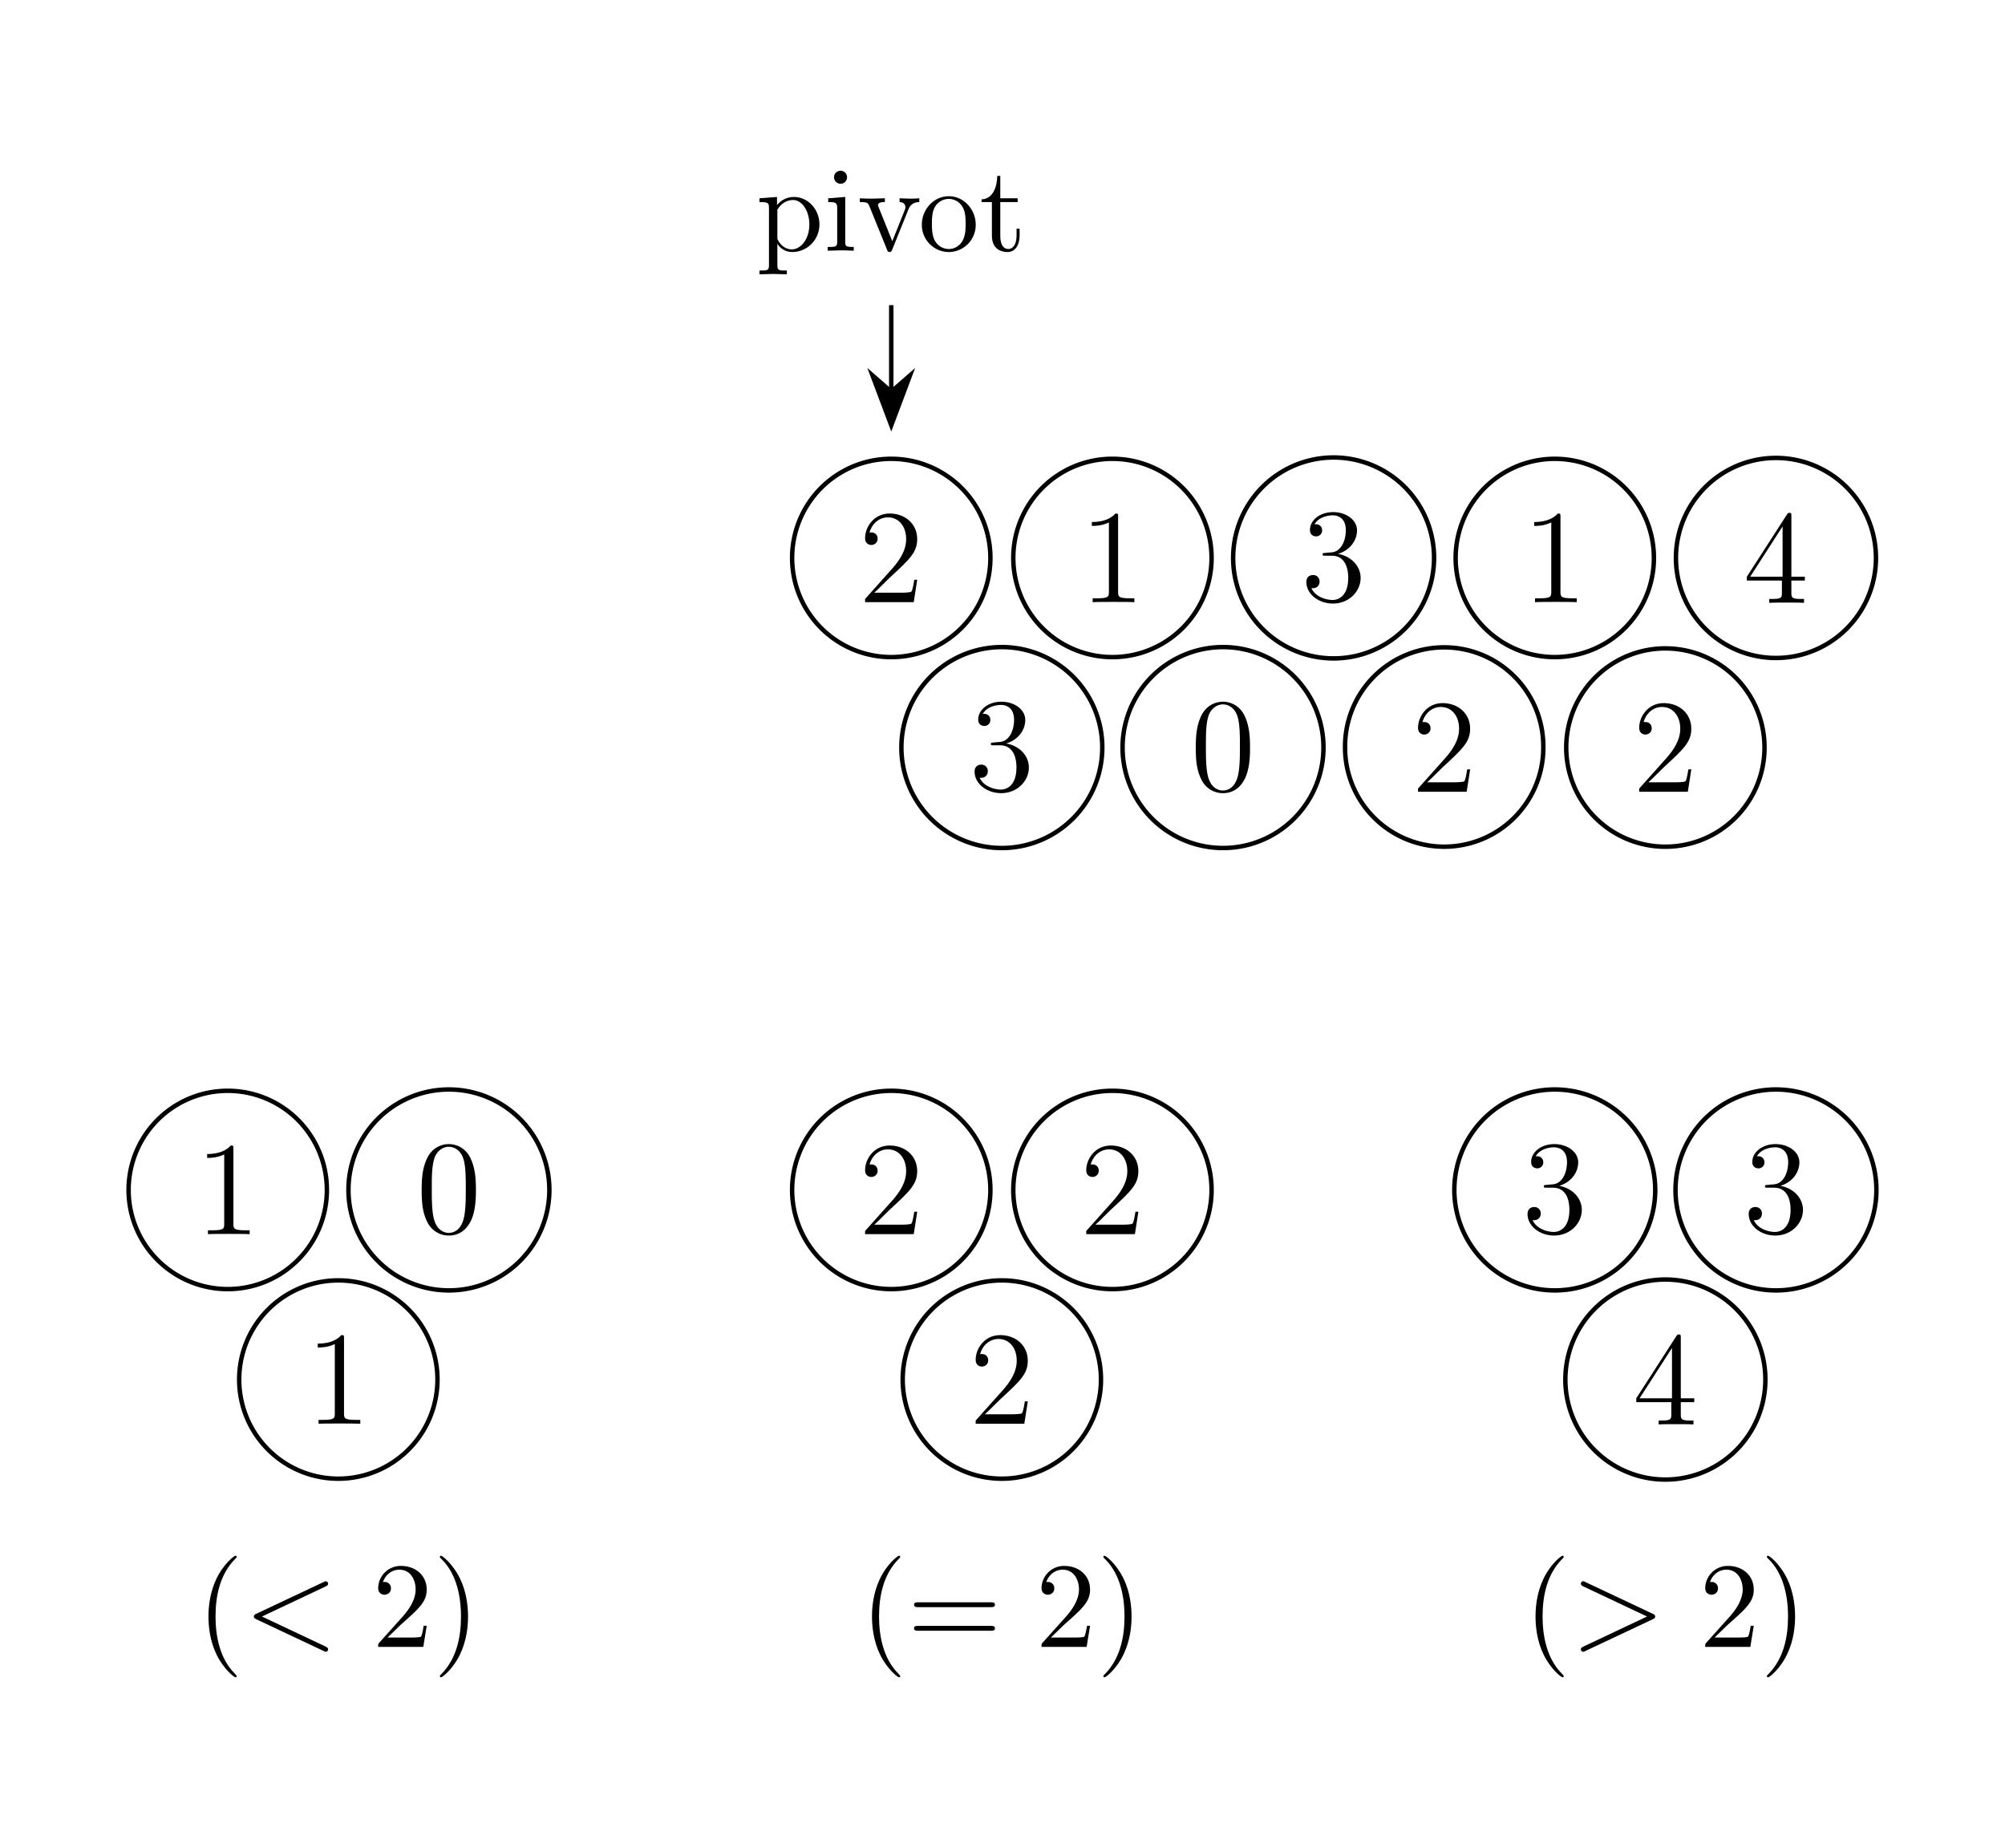 <svg xmlns="http://www.w3.org/2000/svg" xmlns:xlink="http://www.w3.org/1999/xlink" width="179.88pt" height="165.79pt" viewBox="0 0 179.88 165.79"><defs><path id="m" d="m1.386-.84 1.156-1.124C4.244-3.469 4.899-4.059 4.899-5.15c0-1.243-.982-2.116-2.313-2.116a2.016 2.016 0 0 0-2.04 1.975c0 .61.545.61.578.61.185 0 .567-.13.567-.578a.55.55 0 0 0-.578-.567c-.087 0-.11 0-.142.011.25-.71.84-1.113 1.473-1.113.993 0 1.462.884 1.462 1.778 0 .873-.546 1.735-1.146 2.412L.666-.404c-.12.12-.12.142-.12.404h4.047L4.9-1.898h-.273c-.055.327-.131.807-.24.97-.077.088-.797.088-1.037.088z"/><path id="o" d="M7.495-3.568c.164 0 .371 0 .371-.218s-.207-.218-.36-.218H.971c-.153 0-.36 0-.36.218s.207.218.37.218zm.011 2.117c.153 0 .36 0 .36-.218s-.207-.218-.37-.218H.981c-.164 0-.371 0-.371.218s.207.218.36.218z"/><path id="l" d="M7.364-5.433c.131-.066.208-.12.208-.24s-.099-.218-.219-.218c-.032 0-.054 0-.196.076L1.113-2.968c-.12.055-.207.11-.207.24s.087.186.207.24L7.157.36c.142.076.164.076.196.076.12 0 .219-.098.219-.218s-.077-.174-.208-.24L1.637-2.728z"/><path id="p" d="M7.364-2.487c.12-.055.208-.11.208-.24s-.088-.186-.208-.24L1.32-5.816c-.142-.076-.164-.076-.196-.076a.22.22 0 0 0-.218.218c0 .098.054.163.207.24L6.84-2.727 1.113-.022C.96.055.906.12.906.218c0 .12.098.218.218.218.032 0 .054 0 .196-.076z"/><path id="g" d="M2.695 0v-.338c-.72 0-.764-.055-.764-.48v-4.004l-1.527.12v.338c.709 0 .807.065.807.6v2.935c0 .49-.12.49-.851.49V0l1.2-.033c.382 0 .764.022 1.135.033m-.6-6.59a.583.583 0 0 0-1.167 0 .583.583 0 0 0 1.167 0"/><path id="i" d="M5.139-2.335c0-1.396-1.091-2.553-2.411-2.553-1.364 0-2.423 1.19-2.423 2.553A2.435 2.435 0 0 0 2.717.12a2.43 2.43 0 0 0 2.422-2.455m-.906-.087c0 .393 0 .982-.24 1.462-.24.49-.72.807-1.265.807-.47 0-.95-.229-1.244-.73-.273-.48-.273-1.146-.273-1.539 0-.426 0-1.015.262-1.495a1.46 1.46 0 0 1 1.244-.73c.48 0 .949.24 1.232.708s.284 1.102.284 1.517"/><path id="f" d="M5.684-2.357c0-1.385-1.058-2.465-2.28-2.465-.851 0-1.31.48-1.527.72v-.72l-1.572.12v.338c.775 0 .851.065.851.546v5.105c0 .491-.12.491-.85.491v.339l1.221-.033 1.233.033v-.339c-.73 0-.85 0-.85-.49V-.645c.054.175.512.764 1.341.764C4.55.12 5.684-.95 5.684-2.357m-.905 0c0 1.32-.764 2.237-1.571 2.237-.437 0-.851-.218-1.146-.666-.153-.229-.153-.24-.153-.458v-2.433c.317-.556.851-.872 1.408-.872.796 0 1.462.96 1.462 2.192"/><path id="k" d="M3.611 2.618c0-.032 0-.054-.185-.24-1.364-1.374-1.713-3.436-1.713-5.105 0-1.899.414-3.797 1.756-5.16.142-.132.142-.154.142-.186 0-.077-.043-.11-.109-.11-.109 0-1.09.742-1.735 2.128-.556 1.2-.687 2.411-.687 3.327 0 .851.12 2.172.72 3.404.655 1.342 1.593 2.052 1.702 2.052.066 0 .11-.033.11-.11"/><path id="n" d="M3.153-2.727c0-.851-.12-2.172-.72-3.404C1.778-7.473.84-8.182.73-8.182c-.065 0-.11.043-.11.109 0 .032 0 .054.208.25C1.9-6.742 2.52-5.007 2.52-2.726c0 1.865-.403 3.785-1.756 5.16-.142.13-.142.153-.142.185 0 .066.044.11.109.11.11 0 1.091-.742 1.735-2.128.556-1.2.687-2.411.687-3.327"/><path id="j" d="M3.622-1.353v-.622H3.35v.6c0 .808-.327 1.222-.73 1.222-.732 0-.732-.993-.732-1.178v-3.033h1.56v-.338h-1.56V-6.71h-.272c-.011.895-.339 2.062-1.408 2.106v.24h.928v3.011C1.135-.01 2.149.12 2.542.12c.775 0 1.08-.775 1.08-1.473"/><path id="h" d="M5.542-4.364v-.338c-.25.022-.567.033-.818.033l-.95-.033v.338c.405.01.525.262.525.47 0 .097-.022.141-.066.261L3.12-.851 1.898-3.895c-.065-.142-.065-.185-.065-.185 0-.284.425-.284.622-.284v-.338l-1.19.033c-.294 0-.73-.011-1.058-.033v.338c.688 0 .731.065.873.404L2.651-.087c.066.152.087.207.23.207s.185-.098.228-.207l1.43-3.546c.098-.251.283-.72 1.003-.731"/><path id="d" d="M5.526-1.997v-.347H4.318v-5.442c0-.227 0-.287-.168-.287-.096 0-.131 0-.227.144l-3.6 5.585v.347h3.145V-.91c0 .443-.024.562-.897.562h-.239V0c.275-.024 1.22-.024 1.555-.024s1.292 0 1.567.024v-.347h-.24c-.86 0-.896-.12-.896-.562v-1.088zm-1.998-.347H.622l2.906-4.51z"/><path id="b" d="M4.904 0v-.347h-.371C3.48-.347 3.444-.49 3.444-.92v-6.745c0-.275 0-.287-.239-.287-.287.323-.885.765-2.117.765v.347c.275 0 .873 0 1.531-.311v6.231c0 .43-.036.574-1.088.574h-.37V0c.322-.024 1.482-.024 1.877-.024s1.543 0 1.866.024"/><path id="c" d="M5.358-2.045c0-1.1-.885-1.962-2.033-2.165 1.04-.299 1.71-1.172 1.71-2.105 0-.945-.98-1.638-2.14-1.638-1.197 0-2.082.73-2.082 1.602 0 .479.371.574.55.574.252 0 .539-.18.539-.538 0-.383-.287-.55-.55-.55-.072 0-.096 0-.132.012.454-.813 1.579-.813 1.638-.813.395 0 1.173.179 1.173 1.351 0 .227-.036.897-.383 1.411-.359.527-.766.563-1.089.574l-.358.036c-.204.012-.252.024-.252.132 0 .12.06.12.276.12h.55c1.016 0 1.47.837 1.47 1.985 0 1.567-.812 1.985-1.399 1.985-.574 0-1.554-.275-1.901-1.064.383.06.73-.156.73-.586a.565.565 0 0 0-.587-.586c-.287 0-.598.167-.598.622C.49-.622 1.555.25 2.882.25c1.424 0 2.476-1.088 2.476-2.296"/><path id="a" d="M5.262-2.01H5c-.036.204-.131.862-.25 1.053-.085.108-.766.108-1.125.108H1.41c.323-.275 1.053-1.04 1.364-1.328 1.818-1.674 2.487-2.296 2.487-3.48 0-1.375-1.088-2.296-2.475-2.296S.586-6.77.586-5.741c0 .61.526.61.562.61.251 0 .562-.18.562-.562 0-.335-.227-.562-.562-.562-.107 0-.131 0-.167.012.227-.813.873-1.364 1.65-1.364 1.017 0 1.639.85 1.639 1.95 0 1.017-.586 1.902-1.268 2.667L.586-.287V0h4.365z"/><path id="e" d="M5.358-3.827c0-.993-.06-1.962-.49-2.87-.49-.993-1.352-1.256-1.938-1.256-.693 0-1.543.346-1.985 1.34C.61-5.86.49-5.12.49-3.828c0 1.16.084 2.033.515 2.882A2.13 2.13 0 0 0 2.918.251c1.04 0 1.639-.622 1.986-1.315.43-.897.454-2.07.454-2.763m-.909-.144c0 .802 0 1.71-.131 2.44C4.09-.215 3.337.012 2.918.012c-.382 0-1.16-.215-1.387-1.519-.132-.718-.132-1.627-.132-2.464 0-.98 0-1.865.192-2.571.203-.801.813-1.172 1.327-1.172.455 0 1.148.275 1.376 1.303.155.682.155 1.627.155 2.44"/></defs><path fill="none" stroke="#000" stroke-miterlimit="10" stroke-width=".399" d="M88.854 50.052a8.894 8.894 0 1 0-17.788 0 8.894 8.894 0 0 0 17.788 0Z"/><use xlink:href="#a" x="-11.888" y="-21.958" transform="translate(88.914 75.976)scale(1)"/><path fill="none" stroke="#000" stroke-miterlimit="10" stroke-width=".399" d="M108.697 50.052a8.894 8.894 0 1 0-17.789 0 8.894 8.894 0 0 0 17.789 0Z"/><use xlink:href="#b" x="-11.888" y="-21.958" transform="translate(108.756 75.976)scale(1)"/><path fill="none" stroke="#000" stroke-miterlimit="10" stroke-width=".399" d="M128.658 50.052a9.012 9.012 0 1 0-18.025 0 9.012 9.012 0 1 0 18.024 0Z"/><use xlink:href="#c" x="-11.888" y="-21.958" transform="translate(128.599 75.851)scale(1)"/><path fill="none" stroke="#000" stroke-miterlimit="10" stroke-width=".399" d="M148.382 50.052a8.894 8.894 0 1 0-17.788 0 8.894 8.894 0 0 0 17.788 0Z"/><use xlink:href="#b" x="-11.888" y="-21.958" transform="translate(148.442 75.976)scale(1)"/><path fill="none" stroke="#000" stroke-miterlimit="10" stroke-width=".399" d="M168.303 50.052a8.972 8.972 0 1 0-17.945 0 8.972 8.972 0 1 0 17.945 0Z"/><use xlink:href="#d" x="-11.888" y="-21.958" transform="translate(168.285 76.036)scale(1)"/><path fill="none" stroke="#000" stroke-miterlimit="10" stroke-width=".399" d="M98.893 67.06a9.012 9.012 0 1 0-18.024 0 9.012 9.012 0 1 0 18.024 0Z"/><use xlink:href="#c" x="-11.888" y="-21.958" transform="translate(98.835 92.859)scale(1)"/><path fill="none" stroke="#000" stroke-miterlimit="10" stroke-width=".399" d="M118.736 67.06a9.012 9.012 0 1 0-18.024 0 9.012 9.012 0 1 0 18.024 0Z"/><use xlink:href="#e" x="-11.888" y="-21.958" transform="translate(118.678 92.859)scale(1)"/><path fill="none" stroke="#000" stroke-miterlimit="10" stroke-width=".399" d="M138.46 67.06a8.894 8.894 0 1 0-17.787 0 8.894 8.894 0 0 0 17.788 0Z"/><use xlink:href="#a" x="-11.888" y="-21.958" transform="translate(138.521 92.984)scale(1)"/><path fill="none" stroke="#000" stroke-miterlimit="10" stroke-width=".399" d="M158.304 67.06a8.894 8.894 0 1 0-17.789 0 8.894 8.894 0 1 0 17.789 0Z"/><use xlink:href="#a" x="-11.888" y="-21.958" transform="translate(158.363 92.984)scale(1)"/><path fill="none" stroke="#000" stroke-miterlimit="10" stroke-width=".399" d="M79.96 35.044v-7.67"/><path d="m79.96 38.146 1.682-4.468-1.682 1.466-1.682-1.466Z"/><path fill="none" stroke="#000" stroke-miterlimit="10" stroke-width=".399" d="m79.96 38.146 1.682-4.468-1.682 1.466-1.682-1.466Z"/><g transform="translate(79.717 44.441)scale(1)"><use xlink:href="#f" x="-11.884" y="-21.951"/><use xlink:href="#g" x="-5.818" y="-21.951"/><use xlink:href="#h" x="-2.785" y="-21.951"/><use xlink:href="#i" x="2.681" y="-21.951"/><use xlink:href="#j" x="8.136" y="-21.951"/></g><path fill="none" stroke="#000" stroke-miterlimit="10" stroke-width=".399" d="M88.854 106.746a8.894 8.894 0 1 0-17.788 0 8.894 8.894 0 1 0 17.788 0Z"/><use xlink:href="#a" x="-11.888" y="-21.958" transform="translate(88.914 132.67)scale(1)"/><path fill="none" stroke="#000" stroke-miterlimit="10" stroke-width=".399" d="M108.697 106.746a8.894 8.894 0 1 0-17.789 0 8.894 8.894 0 0 0 17.789 0Z"/><use xlink:href="#a" x="-11.888" y="-21.958" transform="translate(108.756 132.67)scale(1)"/><path fill="none" stroke="#000" stroke-miterlimit="10" stroke-width=".399" d="M98.775 123.754a8.894 8.894 0 1 0-17.788 0 8.894 8.894 0 0 0 17.788 0Z"/><use xlink:href="#a" x="-11.888" y="-21.958" transform="translate(98.835 149.678)scale(1)"/><g transform="translate(29.507 169.69)scale(1)"><use xlink:href="#k" x="-11.884" y="-21.951"/><use xlink:href="#l" x="-7.64" y="-21.951"/><use xlink:href="#m" x="3.876" y="-21.951"/><use xlink:href="#n" x="9.331" y="-21.951"/></g><path fill="none" stroke="#000" stroke-miterlimit="10" stroke-width=".399" d="M29.326 106.746a8.894 8.894 0 1 0-17.789 0 8.894 8.894 0 0 0 17.789 0Z"/><use xlink:href="#b" x="-11.888" y="-21.958" transform="translate(29.385 132.67)scale(1)"/><path fill="none" stroke="#000" stroke-miterlimit="10" stroke-width=".399" d="M49.286 106.746a9.012 9.012 0 1 0-18.024 0 9.012 9.012 0 1 0 18.024 0Z"/><use xlink:href="#e" x="-11.888" y="-21.958" transform="translate(49.228 132.544)scale(1)"/><path fill="none" stroke="#000" stroke-miterlimit="10" stroke-width=".399" d="M39.247 123.754a8.894 8.894 0 1 0-17.788 0 8.894 8.894 0 0 0 17.788 0Z"/><use xlink:href="#b" x="-11.888" y="-21.958" transform="translate(39.307 149.678)scale(1)"/><g transform="translate(89.035 169.69)scale(1)"><use xlink:href="#k" x="-11.884" y="-21.951"/><use xlink:href="#o" x="-7.64" y="-21.951"/><use xlink:href="#m" x="3.86" y="-21.951"/><use xlink:href="#n" x="9.331" y="-21.951"/></g><path fill="none" stroke="#000" stroke-miterlimit="10" stroke-width=".399" d="M148.5 106.746a9.012 9.012 0 1 0-18.024 0 9.012 9.012 0 1 0 18.024 0Z"/><use xlink:href="#c" x="-11.888" y="-21.958" transform="translate(148.442 132.544)scale(1)"/><path fill="none" stroke="#000" stroke-miterlimit="10" stroke-width=".399" d="M168.343 106.746a9.012 9.012 0 1 0-18.024 0 9.012 9.012 0 1 0 18.024 0Z"/><use xlink:href="#c" x="-11.888" y="-21.958" transform="translate(168.285 132.544)scale(1)"/><path fill="none" stroke="#000" stroke-miterlimit="10" stroke-width=".399" d="M158.382 123.754a8.972 8.972 0 1 0-17.945 0 8.972 8.972 0 1 0 17.945 0Z"/><use xlink:href="#d" x="-11.888" y="-21.958" transform="translate(158.363 149.738)scale(1)"/><g transform="translate(148.564 169.69)scale(1)"><use xlink:href="#k" x="-11.884" y="-21.951"/><use xlink:href="#p" x="-7.64" y="-21.951"/><use xlink:href="#m" x="3.876" y="-21.951"/><use xlink:href="#n" x="9.331" y="-21.951"/></g></svg>